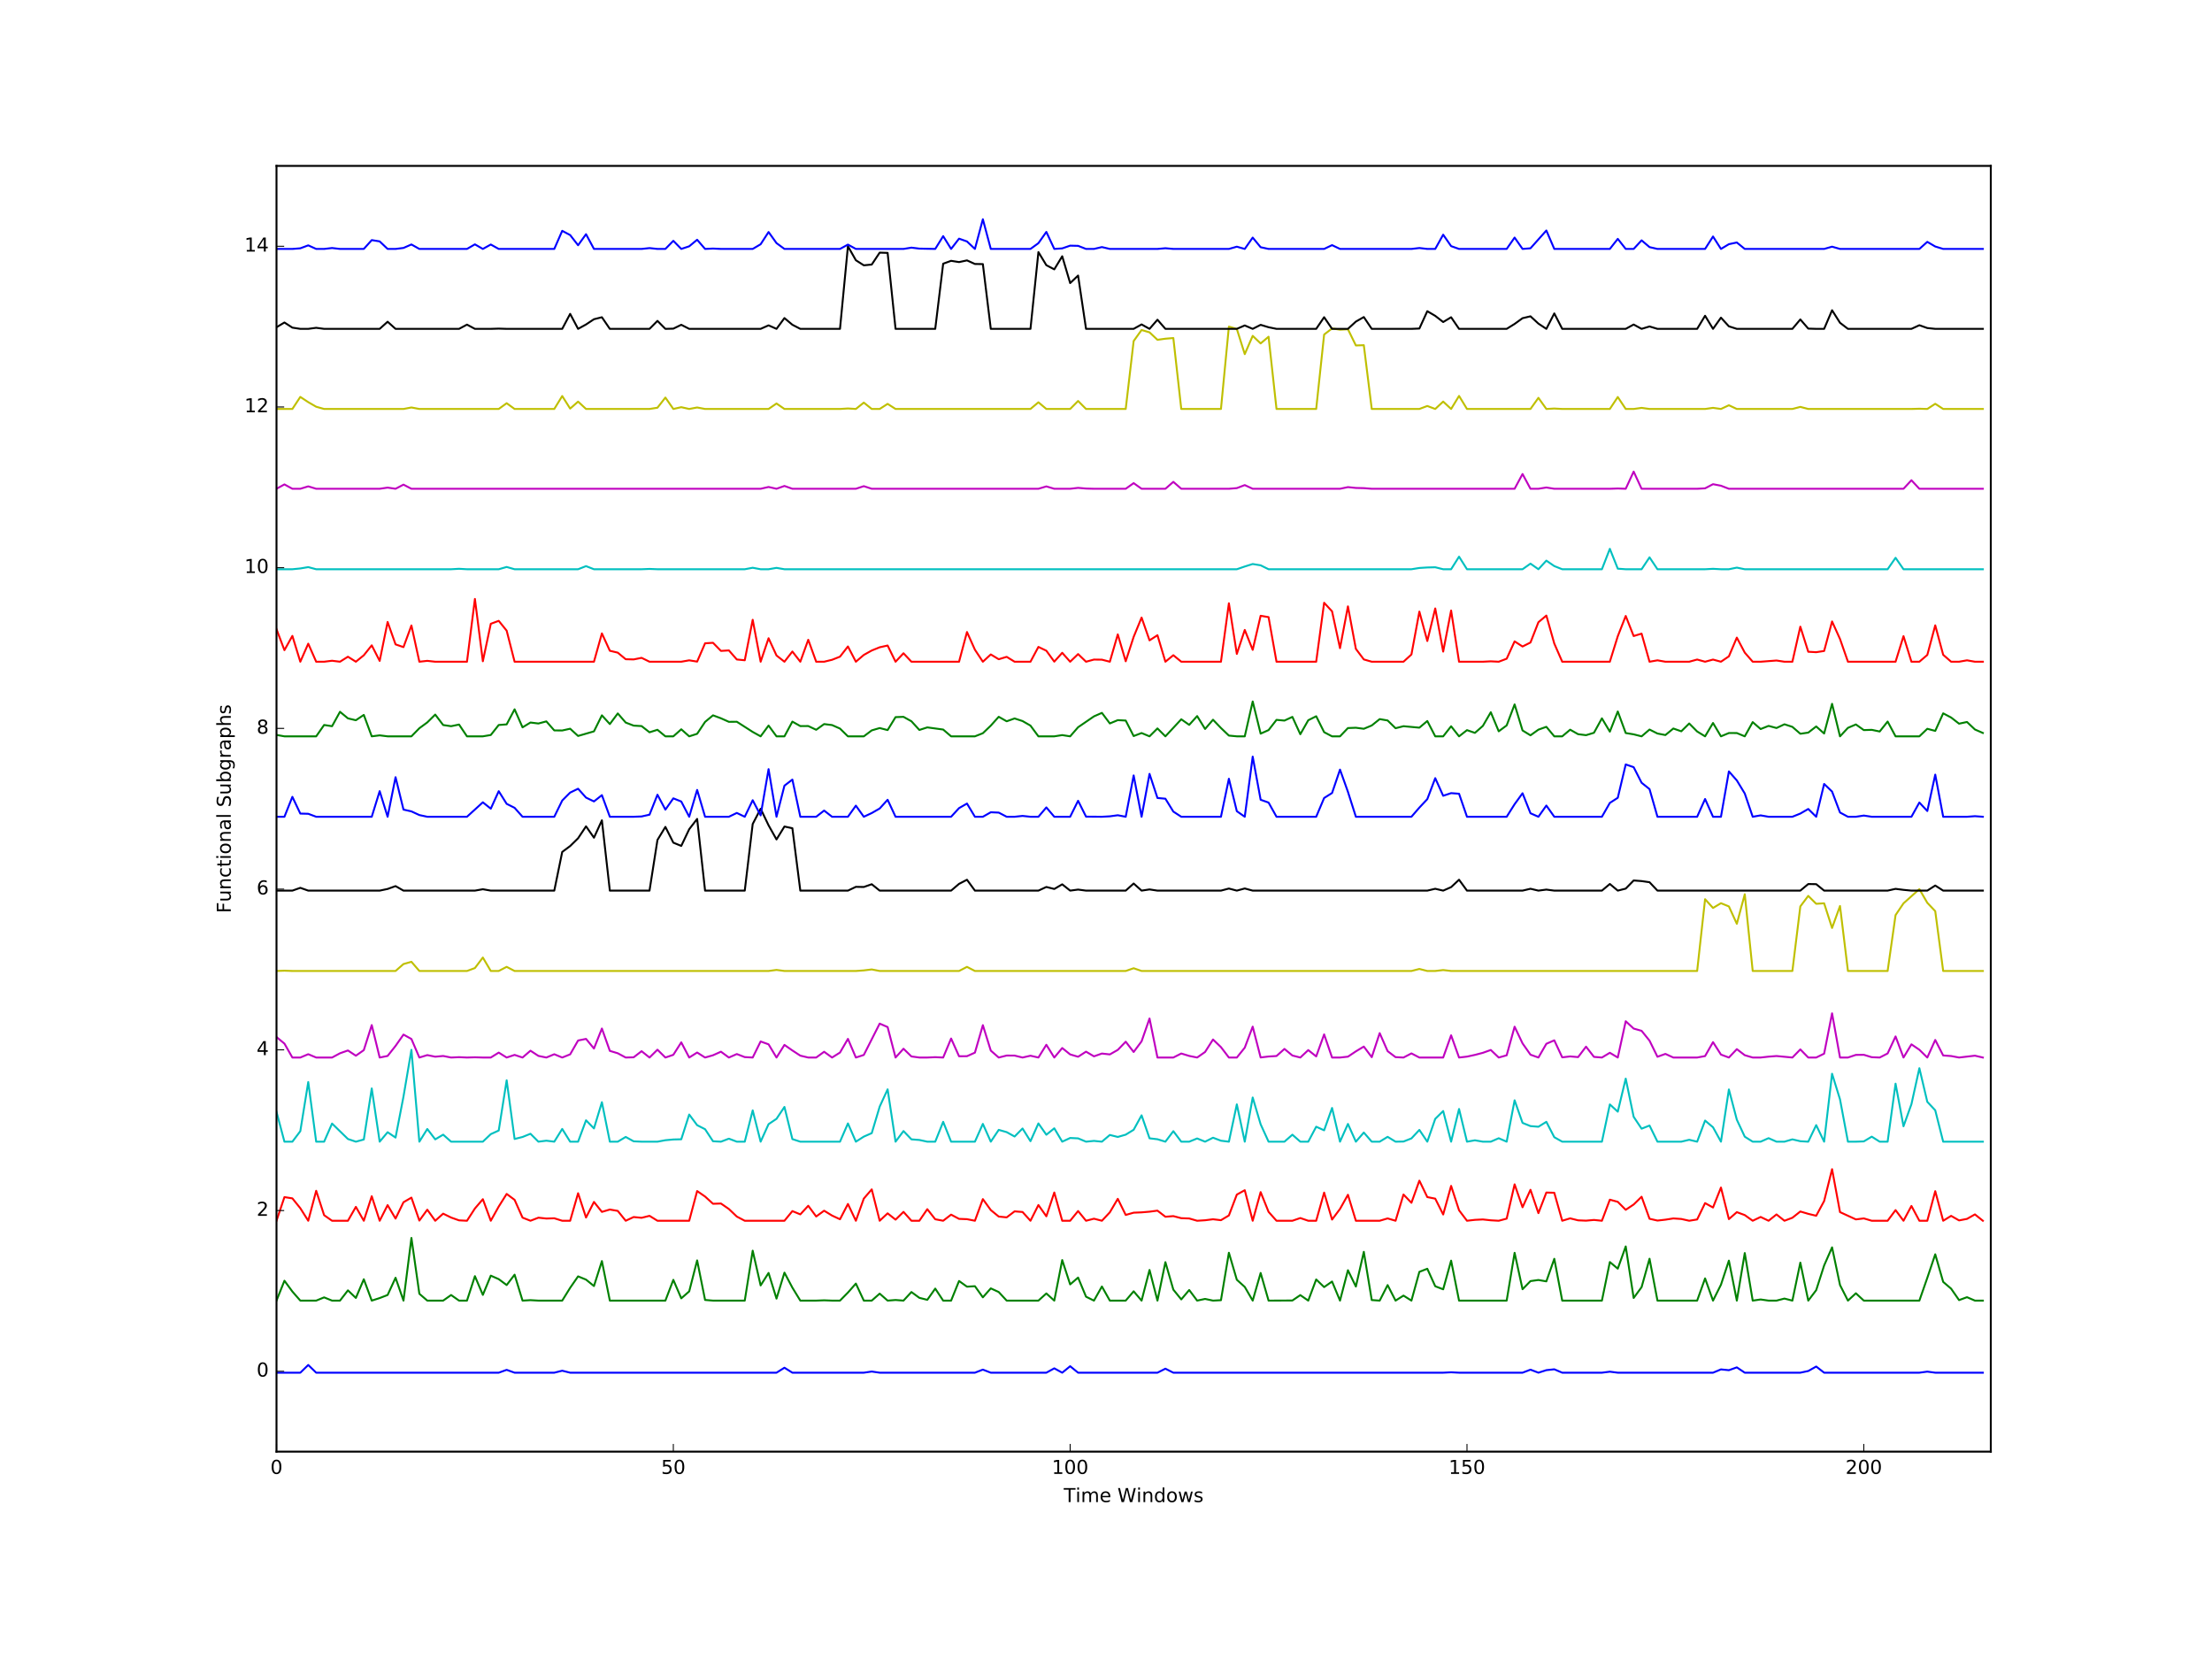 <?xml version="1.0" encoding="utf-8" standalone="no"?>
<!DOCTYPE svg PUBLIC "-//W3C//DTD SVG 1.1//EN"
  "http://www.w3.org/Graphics/SVG/1.1/DTD/svg11.dtd">
<!-- Created with matplotlib (http://matplotlib.org/) -->
<svg height="864pt" version="1.1" viewBox="0 0 1152 864" width="1152pt" xmlns="http://www.w3.org/2000/svg" xmlns:xlink="http://www.w3.org/1999/xlink">
 <defs>
  <style type="text/css">
*{stroke-linecap:butt;stroke-linejoin:round;stroke-miterlimit:100000;}
  </style>
 </defs>
 <g id="figure_1">
  <g id="patch_1">
   <path d="M 0 864 
L 1152 864 
L 1152 0 
L 0 0 
z
" style="fill:#ffffff;"/>
  </g>
  <g id="axes_1">
   <g id="patch_2">
    <path d="M 144 756 
L 1036.8 756 
L 1036.8 86.4 
L 144 86.4 
z
" style="fill:#ffffff;"/>
   </g>
   <g id="line2d_1">
    <path clip-path="url(#pc204646d11)" d="M 144 714.892 
L 156.4 714.892 
L 160.533 710.881 
L 164.667 714.892 
L 259.733 714.892 
L 263.867 713.41 
L 268 714.892 
L 288.667 714.892 
L 292.8 713.858 
L 296.933 714.892 
L 404.4 714.892 
L 408.533 712.299 
L 412.667 714.892 
L 449.867 714.892 
L 454 714.29 
L 458.133 714.892 
L 507.733 714.892 
L 511.867 713.29 
L 516 714.892 
L 544.933 714.892 
L 549.067 712.624 
L 553.2 714.892 
L 557.333 711.524 
L 561.467 714.892 
L 602.8 714.892 
L 606.933 712.802 
L 611.067 714.892 
L 751.6 714.892 
L 755.733 714.685 
L 759.867 714.892 
L 792.933 714.892 
L 797.067 713.312 
L 801.2 714.892 
L 805.333 713.569 
L 809.467 713.12 
L 813.6 714.892 
L 834.267 714.892 
L 838.4 714.366 
L 842.533 714.892 
L 892.133 714.892 
L 896.267 713.175 
L 900.4 713.592 
L 904.533 712.115 
L 908.667 714.892 
L 937.6 714.892 
L 941.733 714.014 
L 945.867 711.678 
L 950 714.892 
L 999.6 714.892 
L 1003.733 714.336 
L 1007.867 714.892 
L 1032.667 714.892 
L 1032.667 714.892 
" style="fill:none;stroke:#0000ff;stroke-linecap:square;"/>
   </g>
   <g id="line2d_2">
    <path clip-path="url(#pc204646d11)" d="M 144 677.352 
L 148.133 667.005 
L 152.267 672.624 
L 156.4 677.352 
L 164.667 677.352 
L 168.8 675.668 
L 172.933 677.352 
L 177.067 677.352 
L 181.2 672.013 
L 185.333 675.958 
L 189.467 666.236 
L 193.6 677.352 
L 197.733 676.024 
L 201.867 674.43 
L 206 665.449 
L 210.133 677.352 
L 214.267 644.711 
L 218.4 673.786 
L 222.533 677.352 
L 230.8 677.352 
L 234.933 674.44 
L 239.067 677.352 
L 243.2 677.352 
L 247.333 664.616 
L 251.467 674.369 
L 255.6 664.351 
L 259.733 666.171 
L 263.867 669.245 
L 268 663.848 
L 272.133 677.352 
L 276.267 677.115 
L 280.4 677.352 
L 292.8 677.352 
L 296.933 670.686 
L 301.067 664.728 
L 305.2 666.419 
L 309.333 669.766 
L 313.467 656.766 
L 317.6 677.352 
L 346.533 677.352 
L 350.667 666.534 
L 354.8 676.169 
L 358.933 672.552 
L 363.067 656.413 
L 367.2 677.01 
L 371.333 677.352 
L 387.867 677.352 
L 392 651.348 
L 396.133 669.443 
L 400.267 662.941 
L 404.4 676.311 
L 408.533 662.783 
L 412.667 670.597 
L 416.8 677.352 
L 425.067 677.352 
L 429.2 677.194 
L 433.333 677.352 
L 437.467 677.352 
L 441.6 673.161 
L 445.733 668.482 
L 449.867 677.352 
L 454 677.352 
L 458.133 673.714 
L 462.267 677.352 
L 466.4 677.033 
L 470.533 677.352 
L 474.667 672.886 
L 478.8 675.906 
L 482.933 676.945 
L 487.067 671.095 
L 491.2 677.352 
L 495.333 677.352 
L 499.467 667.136 
L 503.6 670.099 
L 507.733 669.841 
L 511.867 675.642 
L 516 670.983 
L 520.133 672.882 
L 524.267 677.352 
L 540.8 677.352 
L 544.933 673.625 
L 549.067 677.352 
L 553.2 656.24 
L 557.333 668.911 
L 561.467 665.358 
L 565.6 675.317 
L 569.733 677.352 
L 573.867 670.005 
L 578 677.352 
L 586.267 677.352 
L 590.4 672.508 
L 594.533 677.352 
L 598.667 661.39 
L 602.8 677.352 
L 606.933 657.331 
L 611.067 671.639 
L 615.2 676.723 
L 619.333 671.831 
L 623.467 677.352 
L 627.6 676.472 
L 631.733 677.352 
L 635.867 677.134 
L 640 652.424 
L 644.133 666.495 
L 648.267 670.218 
L 652.4 677.352 
L 656.533 662.962 
L 660.667 677.352 
L 673.067 677.293 
L 677.2 674.485 
L 681.333 677.352 
L 685.467 666.34 
L 689.6 670.312 
L 693.733 667.413 
L 697.867 677.352 
L 702 661.526 
L 706.133 670.025 
L 710.267 651.95 
L 714.4 677.064 
L 718.533 677.352 
L 722.667 669.269 
L 726.8 677.352 
L 730.933 674.739 
L 735.067 677.352 
L 739.2 662.371 
L 743.333 660.756 
L 747.467 669.878 
L 751.6 671.468 
L 755.733 656.534 
L 759.867 677.352 
L 784.667 677.352 
L 788.8 652.464 
L 792.933 671.423 
L 797.067 667.186 
L 801.2 666.612 
L 805.333 667.326 
L 809.467 655.582 
L 813.6 677.352 
L 834.267 677.352 
L 838.4 657.267 
L 842.533 660.708 
L 846.667 649.138 
L 850.8 675.979 
L 854.933 670.338 
L 859.067 655.542 
L 863.2 677.352 
L 883.867 677.352 
L 888 665.787 
L 892.133 677.352 
L 896.267 669.077 
L 900.4 656.527 
L 904.533 677.352 
L 908.667 652.588 
L 912.8 677.352 
L 916.933 676.753 
L 921.067 677.352 
L 925.2 677.352 
L 929.333 676.288 
L 933.467 677.352 
L 937.6 657.569 
L 941.733 677.352 
L 945.867 671.908 
L 950 659.05 
L 954.133 649.622 
L 958.267 669.237 
L 962.4 677.352 
L 966.533 673.536 
L 970.667 677.352 
L 999.6 677.352 
L 1003.733 665.505 
L 1007.867 653.24 
L 1012 667.605 
L 1016.133 671.131 
L 1020.267 677.092 
L 1024.4 675.569 
L 1028.533 677.352 
L 1032.667 677.352 
L 1032.667 677.352 
" style="fill:none;stroke:#008000;stroke-linecap:square;"/>
   </g>
   <g id="line2d_3">
    <path clip-path="url(#pc204646d11)" d="M 144 635.761 
L 148.133 623.449 
L 152.267 624.1 
L 156.4 629.229 
L 160.533 635.761 
L 164.667 620.156 
L 168.8 632.863 
L 172.933 635.761 
L 181.2 635.761 
L 185.333 628.532 
L 189.467 635.761 
L 193.6 623 
L 197.733 635.761 
L 201.867 627.625 
L 206 634.635 
L 210.133 626.125 
L 214.267 623.711 
L 218.4 635.672 
L 222.533 630.006 
L 226.667 635.761 
L 230.8 632.065 
L 234.933 634.087 
L 239.067 635.555 
L 243.2 635.761 
L 247.333 629.373 
L 251.467 624.537 
L 255.6 635.761 
L 259.733 628.366 
L 263.867 621.8 
L 268 624.871 
L 272.133 634.134 
L 276.267 635.761 
L 280.4 634.163 
L 284.533 634.609 
L 288.667 634.473 
L 292.8 635.761 
L 296.933 635.761 
L 301.067 621.433 
L 305.2 634.084 
L 309.333 625.968 
L 313.467 631.144 
L 317.6 629.917 
L 321.733 630.632 
L 325.867 635.761 
L 330 633.829 
L 334.133 634.23 
L 338.267 633.203 
L 342.4 635.761 
L 358.933 635.761 
L 363.067 620.29 
L 367.2 623.153 
L 371.333 626.916 
L 375.467 626.787 
L 379.6 629.644 
L 383.733 633.587 
L 387.867 635.761 
L 408.533 635.761 
L 412.667 630.736 
L 416.8 632.437 
L 420.933 627.961 
L 425.067 633.543 
L 429.2 630.527 
L 433.333 633.065 
L 437.467 634.986 
L 441.6 627.019 
L 445.733 635.761 
L 449.867 624.218 
L 454 619.428 
L 458.133 635.761 
L 462.267 631.905 
L 466.4 635.18 
L 470.533 631.135 
L 474.667 635.761 
L 478.8 635.761 
L 482.933 629.735 
L 487.067 634.986 
L 491.2 635.761 
L 495.333 632.574 
L 499.467 634.781 
L 503.6 634.94 
L 507.733 635.761 
L 511.867 624.491 
L 516 630.198 
L 520.133 633.579 
L 524.267 633.996 
L 528.4 630.865 
L 532.533 631.202 
L 536.667 635.761 
L 540.8 627.574 
L 544.933 633.447 
L 549.067 621.049 
L 553.2 635.761 
L 557.333 635.761 
L 561.467 630.708 
L 565.6 635.761 
L 569.733 634.696 
L 573.867 635.761 
L 578 631.365 
L 582.133 624.344 
L 586.267 632.734 
L 590.4 631.558 
L 594.533 631.389 
L 598.667 631.039 
L 602.8 630.494 
L 606.933 633.678 
L 611.067 633.346 
L 615.2 634.427 
L 619.333 634.574 
L 623.467 635.761 
L 627.6 635.503 
L 631.733 634.986 
L 635.867 635.472 
L 640 633 
L 644.133 622.143 
L 648.267 619.853 
L 652.4 635.761 
L 656.533 620.846 
L 660.667 631.131 
L 664.8 635.761 
L 673.067 635.761 
L 677.2 634.345 
L 681.333 635.761 
L 685.467 635.761 
L 689.6 621.101 
L 693.733 635.146 
L 697.867 629.617 
L 702 622.236 
L 706.133 635.761 
L 718.533 635.761 
L 722.667 634.546 
L 726.8 635.761 
L 730.933 622.094 
L 735.067 626.411 
L 739.2 614.885 
L 743.333 623.438 
L 747.467 624.251 
L 751.6 632.501 
L 755.733 617.614 
L 759.867 630.311 
L 764 635.761 
L 768.133 635.291 
L 772.267 635.087 
L 776.4 635.53 
L 780.533 635.761 
L 784.667 634.658 
L 788.8 616.808 
L 792.933 628.735 
L 797.067 619.641 
L 801.2 631.796 
L 805.333 621.064 
L 809.467 621.189 
L 813.6 635.761 
L 817.733 634.511 
L 821.867 635.548 
L 826 635.717 
L 830.133 635.345 
L 834.267 635.761 
L 838.4 624.785 
L 842.533 625.911 
L 846.667 630.055 
L 850.8 627.301 
L 854.933 623.253 
L 859.067 634.726 
L 863.2 635.667 
L 867.333 635.202 
L 871.467 634.556 
L 875.6 634.833 
L 879.733 635.761 
L 883.867 635.089 
L 888 626.577 
L 892.133 628.86 
L 896.267 618.472 
L 900.4 634.911 
L 904.533 631.28 
L 908.667 632.811 
L 912.8 635.761 
L 916.933 633.788 
L 921.067 635.761 
L 925.2 632.472 
L 929.333 635.761 
L 933.467 634.208 
L 937.6 630.942 
L 941.733 632.163 
L 945.867 633.158 
L 950 625.499 
L 954.133 608.909 
L 958.267 631.261 
L 966.533 635.057 
L 970.667 634.545 
L 974.8 635.761 
L 983.067 635.761 
L 987.2 630.221 
L 991.333 635.761 
L 995.467 628.057 
L 999.6 635.761 
L 1003.733 635.761 
L 1007.867 620.353 
L 1012 635.761 
L 1016.133 633.218 
L 1020.267 635.586 
L 1024.4 634.793 
L 1028.533 632.453 
L 1032.667 635.761 
L 1032.667 635.761 
" style="fill:none;stroke:#ff0000;stroke-linecap:square;"/>
   </g>
   <g id="line2d_4">
    <path clip-path="url(#pc204646d11)" d="M 144 579.025 
L 148.133 594.582 
L 152.267 594.582 
L 156.4 589.109 
L 160.533 563.519 
L 164.667 594.582 
L 168.8 594.582 
L 172.933 585.139 
L 181.2 593.188 
L 185.333 594.582 
L 189.467 593.448 
L 193.6 566.853 
L 197.733 594.582 
L 201.867 589.652 
L 206 592.444 
L 210.133 571.101 
L 214.267 546.75 
L 218.4 594.582 
L 222.533 587.977 
L 226.667 593.371 
L 230.8 590.927 
L 234.933 594.582 
L 251.467 594.582 
L 255.6 590.652 
L 259.733 588.769 
L 263.867 562.614 
L 268 593.176 
L 272.133 592.134 
L 276.267 590.459 
L 280.4 594.582 
L 284.533 594.067 
L 288.667 594.582 
L 292.8 587.945 
L 296.933 594.582 
L 301.067 594.582 
L 305.2 583.444 
L 309.333 587.673 
L 313.467 574.024 
L 317.6 594.582 
L 321.733 594.582 
L 325.867 592.113 
L 330 594.394 
L 334.133 594.582 
L 342.4 594.582 
L 346.533 593.817 
L 350.667 593.434 
L 354.8 593.332 
L 358.933 580.44 
L 363.067 585.986 
L 367.2 588.084 
L 371.333 594.364 
L 375.467 594.582 
L 379.6 593.012 
L 383.733 594.582 
L 387.867 594.582 
L 392 578.281 
L 396.133 594.582 
L 400.267 585.452 
L 404.4 582.679 
L 408.533 576.488 
L 412.667 593.239 
L 416.8 594.582 
L 437.467 594.582 
L 441.6 585.073 
L 445.733 594.582 
L 449.867 591.944 
L 454 590.137 
L 458.133 576.338 
L 462.267 567.327 
L 466.4 594.582 
L 470.533 589.055 
L 474.667 593.367 
L 478.8 593.688 
L 482.933 594.582 
L 487.067 594.582 
L 491.2 584.239 
L 495.333 594.582 
L 507.733 594.582 
L 511.867 585.316 
L 516 594.582 
L 520.133 588.428 
L 524.267 589.604 
L 528.4 591.892 
L 532.533 587.718 
L 536.667 594.325 
L 540.8 585.069 
L 544.933 590.965 
L 549.067 587.62 
L 553.2 594.582 
L 557.333 592.654 
L 561.467 592.853 
L 565.6 594.582 
L 569.733 594.174 
L 573.867 594.582 
L 578 591.08 
L 582.133 592.117 
L 586.267 590.925 
L 590.4 588.386 
L 594.533 580.856 
L 598.667 592.827 
L 602.8 593.316 
L 606.933 594.582 
L 611.067 589.108 
L 615.2 594.582 
L 619.333 594.582 
L 623.467 592.901 
L 627.6 594.582 
L 631.733 592.512 
L 635.867 594.077 
L 640 594.582 
L 644.133 575.149 
L 648.267 594.582 
L 652.4 571.573 
L 656.533 585.528 
L 660.667 594.582 
L 668.933 594.582 
L 673.067 590.941 
L 677.2 594.582 
L 681.333 594.582 
L 685.467 586.795 
L 689.6 588.653 
L 693.733 577.026 
L 697.867 594.582 
L 702 585.349 
L 706.133 594.582 
L 710.267 589.822 
L 714.4 594.582 
L 718.533 594.582 
L 722.667 592.056 
L 726.8 594.582 
L 730.933 594.504 
L 735.067 592.878 
L 739.2 588.457 
L 743.333 594.582 
L 747.467 582.691 
L 751.6 578.618 
L 755.733 594.582 
L 759.867 577.548 
L 764 594.582 
L 768.133 593.865 
L 772.267 594.582 
L 776.4 594.582 
L 780.533 592.785 
L 784.667 594.582 
L 788.8 573.033 
L 792.933 584.793 
L 797.067 586.463 
L 801.2 586.803 
L 805.333 584.244 
L 809.467 592.254 
L 813.6 594.582 
L 834.267 594.582 
L 838.4 575.176 
L 842.533 578.958 
L 846.667 561.737 
L 850.8 581.628 
L 854.933 587.816 
L 859.067 586.174 
L 863.2 594.582 
L 875.6 594.582 
L 879.733 593.591 
L 883.867 594.582 
L 888 583.59 
L 892.133 587.077 
L 896.267 594.582 
L 900.4 567.381 
L 904.533 583.133 
L 908.667 591.983 
L 912.8 594.582 
L 916.933 594.582 
L 921.067 592.746 
L 925.2 594.582 
L 929.333 594.582 
L 933.467 593.37 
L 937.6 594.341 
L 941.733 594.582 
L 945.867 585.961 
L 950 594.582 
L 954.133 559.205 
L 958.267 572.541 
L 962.4 594.582 
L 966.533 594.582 
L 970.667 594.434 
L 974.8 591.961 
L 978.933 594.582 
L 983.067 594.582 
L 987.2 564.372 
L 991.333 586.558 
L 995.467 575.051 
L 999.6 556.315 
L 1003.733 573.831 
L 1007.867 578.238 
L 1012 594.582 
L 1032.667 594.582 
L 1032.667 594.582 
" style="fill:none;stroke:#00bfbf;stroke-linecap:square;"/>
   </g>
   <g id="line2d_5">
    <path clip-path="url(#pc204646d11)" d="M 144 540.08 
L 148.133 543.503 
L 152.267 550.758 
L 156.4 550.758 
L 160.533 549.02 
L 164.667 550.758 
L 172.933 550.758 
L 177.067 548.54 
L 181.2 547.077 
L 185.333 549.805 
L 189.467 546.904 
L 193.6 533.866 
L 197.733 550.758 
L 201.867 549.933 
L 206 544.706 
L 210.133 538.806 
L 214.267 541.103 
L 218.4 550.758 
L 222.533 549.493 
L 226.667 550.326 
L 230.8 549.949 
L 234.933 550.758 
L 239.067 550.571 
L 243.2 550.758 
L 247.333 550.636 
L 251.467 550.758 
L 255.6 550.758 
L 259.733 548.185 
L 263.867 550.758 
L 268 549.387 
L 272.133 550.758 
L 276.267 547.199 
L 280.4 549.907 
L 284.533 550.758 
L 288.667 549.039 
L 292.8 550.758 
L 296.933 549.099 
L 301.067 541.889 
L 305.2 541.055 
L 309.333 546.066 
L 313.467 535.654 
L 317.6 547.287 
L 321.733 548.536 
L 325.867 550.758 
L 330 550.638 
L 334.133 547.452 
L 338.267 550.758 
L 342.4 546.685 
L 346.533 550.758 
L 350.667 549.342 
L 354.8 542.855 
L 358.933 550.758 
L 363.067 548.147 
L 367.2 550.758 
L 371.333 549.57 
L 375.467 547.721 
L 379.6 550.758 
L 383.733 548.94 
L 387.867 550.535 
L 392 550.758 
L 396.133 542.392 
L 400.267 543.879 
L 404.4 550.758 
L 408.533 544.176 
L 412.667 547.075 
L 416.8 549.778 
L 420.933 550.758 
L 425.067 550.758 
L 429.2 547.75 
L 433.333 550.758 
L 437.467 548.158 
L 441.6 541.038 
L 445.733 550.758 
L 449.867 549.413 
L 458.133 533.089 
L 462.267 534.888 
L 466.4 550.758 
L 470.533 546.18 
L 474.667 550.196 
L 478.8 550.758 
L 482.933 550.758 
L 487.067 550.581 
L 491.2 550.758 
L 495.333 540.86 
L 499.467 550.093 
L 503.6 550.06 
L 507.733 548.204 
L 511.867 533.901 
L 516 547.154 
L 520.133 550.758 
L 524.267 549.72 
L 528.4 549.741 
L 532.533 550.758 
L 536.667 549.812 
L 540.8 550.758 
L 544.933 544.116 
L 549.067 550.758 
L 553.2 545.814 
L 557.333 549.135 
L 561.467 550.353 
L 565.6 547.698 
L 569.733 550.135 
L 573.867 548.677 
L 578 549.135 
L 582.133 546.784 
L 586.267 542.512 
L 590.4 547.868 
L 594.533 542.319 
L 598.667 530.43 
L 602.8 550.758 
L 611.067 550.758 
L 615.2 548.659 
L 619.333 549.922 
L 623.467 550.758 
L 627.6 547.865 
L 631.733 541.366 
L 635.867 545.328 
L 640 550.758 
L 644.133 550.758 
L 648.267 545.624 
L 652.4 534.672 
L 656.533 550.725 
L 660.667 550.224 
L 664.8 549.969 
L 668.933 546.274 
L 673.067 549.702 
L 677.2 550.758 
L 681.333 546.883 
L 685.467 550.173 
L 689.6 538.708 
L 693.733 550.758 
L 697.867 550.758 
L 702 550.304 
L 706.133 547.542 
L 710.267 545.047 
L 714.4 550.574 
L 718.533 538.048 
L 722.667 547.436 
L 726.8 550.561 
L 730.933 550.758 
L 735.067 548.606 
L 739.2 550.758 
L 751.6 550.758 
L 755.733 539.191 
L 759.867 550.758 
L 764 550.279 
L 768.133 549.382 
L 772.267 548.301 
L 776.4 546.824 
L 780.533 550.758 
L 784.667 549.594 
L 788.8 534.7 
L 792.933 543.388 
L 797.067 549.274 
L 801.2 550.758 
L 805.333 543.605 
L 809.467 541.8 
L 813.6 550.663 
L 817.733 550.177 
L 821.867 550.537 
L 826 545.091 
L 830.133 550.419 
L 834.267 550.758 
L 838.4 548.279 
L 842.533 550.758 
L 846.667 531.855 
L 850.8 535.673 
L 854.933 536.845 
L 859.067 541.965 
L 863.2 550.361 
L 867.333 548.866 
L 871.467 550.758 
L 883.867 550.758 
L 888 549.997 
L 892.133 542.743 
L 896.267 549.224 
L 900.4 550.758 
L 904.533 546.392 
L 908.667 549.546 
L 912.8 550.758 
L 916.933 550.758 
L 921.067 550.295 
L 925.2 549.976 
L 933.467 550.758 
L 937.6 546.532 
L 941.733 550.758 
L 945.867 550.758 
L 950 548.743 
L 954.133 527.739 
L 958.267 550.758 
L 962.4 550.758 
L 966.533 549.383 
L 970.667 549.336 
L 974.8 550.592 
L 978.933 550.758 
L 983.067 548.632 
L 987.2 539.773 
L 991.333 550.758 
L 995.467 543.891 
L 999.6 546.708 
L 1003.733 550.758 
L 1007.867 541.61 
L 1012 549.683 
L 1016.133 549.981 
L 1020.267 550.758 
L 1028.533 549.792 
L 1032.667 550.758 
L 1032.667 550.758 
" style="fill:none;stroke:#bf00bf;stroke-linecap:square;"/>
   </g>
   <g id="line2d_6">
    <path clip-path="url(#pc204646d11)" d="M 144 505.68 
L 148.133 505.526 
L 152.267 505.68 
L 206 505.68 
L 210.133 502.072 
L 214.267 500.899 
L 218.4 505.68 
L 243.2 505.68 
L 247.333 504.161 
L 251.467 498.681 
L 255.6 505.68 
L 259.733 505.68 
L 263.867 503.53 
L 268 505.68 
L 400.267 505.68 
L 404.4 505.134 
L 408.533 505.68 
L 445.733 505.68 
L 449.867 505.38 
L 454 504.877 
L 458.133 505.68 
L 499.467 505.68 
L 503.6 503.542 
L 507.733 505.68 
L 586.267 505.68 
L 590.4 504.256 
L 594.533 505.68 
L 735.067 505.68 
L 739.2 504.627 
L 743.333 505.68 
L 747.467 505.68 
L 751.6 505.199 
L 755.733 505.68 
L 883.867 505.68 
L 888 468.302 
L 892.133 472.86 
L 896.267 470.38 
L 900.4 472.061 
L 904.533 481.115 
L 908.667 465.72 
L 912.8 505.68 
L 933.467 505.68 
L 937.6 472.064 
L 941.733 466.573 
L 945.867 470.69 
L 950 470.433 
L 954.133 483.268 
L 958.267 471.837 
L 962.4 505.68 
L 983.067 505.68 
L 987.2 476.58 
L 991.333 470.456 
L 999.6 463.05 
L 1003.733 470.179 
L 1007.867 474.529 
L 1012 505.68 
L 1032.667 505.68 
L 1032.667 505.68 
" style="fill:none;stroke:#bfbf00;stroke-linecap:square;"/>
   </g>
   <g id="line2d_7">
    <path clip-path="url(#pc204646d11)" d="M 144 463.833 
L 148.133 463.833 
L 152.267 463.833 
L 156.4 462.376 
L 160.533 463.833 
L 197.733 463.833 
L 201.867 462.964 
L 206 461.481 
L 210.133 463.833 
L 247.333 463.833 
L 251.467 463.109 
L 255.6 463.833 
L 288.667 463.833 
L 292.8 443.682 
L 296.933 440.614 
L 301.067 436.558 
L 305.2 430.355 
L 309.333 436.267 
L 313.467 427.221 
L 317.6 463.833 
L 338.267 463.833 
L 342.4 437.454 
L 346.533 430.641 
L 350.667 438.856 
L 354.8 440.543 
L 358.933 431.847 
L 363.067 426.494 
L 367.2 463.833 
L 387.867 463.833 
L 392 429.144 
L 396.133 421.2 
L 400.267 429.822 
L 404.4 437.18 
L 408.533 430.451 
L 412.667 431.34 
L 416.8 463.833 
L 441.6 463.833 
L 445.733 461.864 
L 449.867 461.94 
L 454 460.502 
L 458.133 463.833 
L 495.333 463.833 
L 499.467 460.31 
L 503.6 458.165 
L 507.733 463.833 
L 540.8 463.833 
L 544.933 461.928 
L 549.067 462.975 
L 553.2 460.549 
L 557.333 463.833 
L 561.467 463.286 
L 565.6 463.833 
L 586.267 463.833 
L 590.4 460.132 
L 594.533 463.833 
L 598.667 463.209 
L 602.8 463.833 
L 635.867 463.833 
L 640 462.748 
L 644.133 463.833 
L 648.267 462.711 
L 652.4 463.833 
L 743.333 463.833 
L 747.467 462.868 
L 751.6 463.833 
L 755.733 462.014 
L 759.867 458.162 
L 764 463.833 
L 792.933 463.833 
L 797.067 462.86 
L 801.2 463.833 
L 805.333 463.293 
L 809.467 463.833 
L 834.267 463.833 
L 838.4 460.373 
L 842.533 463.833 
L 846.667 462.785 
L 850.8 458.549 
L 854.933 458.862 
L 859.067 459.458 
L 863.2 463.833 
L 937.6 463.833 
L 941.733 460.401 
L 945.867 460.469 
L 950 463.833 
L 983.067 463.833 
L 987.2 462.908 
L 991.333 463.433 
L 995.467 463.833 
L 1003.733 463.833 
L 1007.867 461.18 
L 1012 463.833 
L 1032.667 463.833 
L 1032.667 463.833 
" style="fill:none;stroke:#000000;stroke-linecap:square;"/>
   </g>
   <g id="line2d_8">
    <path clip-path="url(#pc204646d11)" d="M 144 425.363 
L 148.133 425.363 
L 152.267 414.993 
L 156.4 423.71 
L 160.533 423.814 
L 164.667 425.363 
L 193.6 425.363 
L 197.733 412.029 
L 201.867 425.363 
L 206 404.759 
L 210.133 421.631 
L 214.267 422.569 
L 218.4 424.476 
L 222.533 425.363 
L 243.2 425.363 
L 251.467 417.84 
L 255.6 421.157 
L 259.733 412.048 
L 263.867 418.638 
L 268 420.709 
L 272.133 425.363 
L 288.667 425.363 
L 292.8 416.92 
L 296.933 412.778 
L 301.067 410.769 
L 305.2 415.386 
L 309.333 417.38 
L 313.467 414.109 
L 317.6 425.363 
L 330 425.363 
L 334.133 425.209 
L 338.267 424.283 
L 342.4 413.884 
L 346.533 421.654 
L 350.667 415.777 
L 354.8 417.426 
L 358.933 425.363 
L 363.067 411.386 
L 367.2 425.363 
L 379.6 425.363 
L 383.733 423.378 
L 387.867 425.363 
L 392 416.749 
L 396.133 424.661 
L 400.267 400.563 
L 404.4 425.363 
L 408.533 409.176 
L 412.667 406.009 
L 416.8 425.363 
L 425.067 425.363 
L 429.2 422.139 
L 433.333 425.363 
L 441.6 425.363 
L 445.733 419.58 
L 449.867 425.363 
L 454 423.434 
L 458.133 421.064 
L 462.267 416.52 
L 466.4 425.363 
L 495.333 425.363 
L 499.467 420.862 
L 503.6 418.487 
L 507.733 425.363 
L 511.867 425.363 
L 516 423.024 
L 520.133 423.199 
L 524.267 425.363 
L 528.4 425.363 
L 532.533 424.925 
L 536.667 425.363 
L 540.8 425.363 
L 544.933 420.501 
L 549.067 425.363 
L 557.333 425.363 
L 561.467 417.035 
L 565.6 425.302 
L 573.867 425.363 
L 578 425.138 
L 582.133 424.577 
L 586.267 425.363 
L 590.4 403.847 
L 594.533 425.363 
L 598.667 403.031 
L 602.8 415.589 
L 606.933 415.96 
L 611.067 422.675 
L 615.2 425.363 
L 635.867 425.363 
L 640 405.566 
L 644.133 422.463 
L 648.267 425.363 
L 652.4 394.05 
L 656.533 416.507 
L 660.667 417.973 
L 664.8 425.363 
L 685.467 425.363 
L 689.6 415.598 
L 693.733 412.993 
L 697.867 400.809 
L 702 412.386 
L 706.133 425.363 
L 735.067 425.363 
L 739.2 420.595 
L 743.333 416.18 
L 747.467 405.265 
L 751.6 414.434 
L 755.733 413.058 
L 759.867 413.374 
L 764 425.363 
L 784.667 425.363 
L 788.8 418.825 
L 792.933 413.121 
L 797.067 423.544 
L 801.2 425.363 
L 805.333 419.528 
L 809.467 425.363 
L 834.267 425.363 
L 838.4 418.153 
L 842.533 415.488 
L 846.667 398.115 
L 850.8 399.539 
L 854.933 407.653 
L 859.067 410.959 
L 863.2 425.363 
L 883.867 425.363 
L 888 416.121 
L 892.133 425.363 
L 896.267 425.363 
L 900.4 401.748 
L 904.533 406.44 
L 908.667 413.252 
L 912.8 425.363 
L 916.933 424.644 
L 921.067 425.363 
L 933.467 425.363 
L 937.6 423.698 
L 941.733 421.308 
L 945.867 425.363 
L 950 408.287 
L 954.133 412.244 
L 958.267 423.149 
L 962.4 425.363 
L 966.533 425.363 
L 970.667 424.741 
L 974.8 425.363 
L 995.467 425.363 
L 999.6 417.953 
L 1003.733 422.378 
L 1007.867 403.425 
L 1012 425.363 
L 1024.4 425.363 
L 1028.533 425.063 
L 1032.667 425.363 
L 1032.667 425.363 
" style="fill:none;stroke:#0000ff;stroke-linecap:square;"/>
   </g>
   <g id="line2d_9">
    <path clip-path="url(#pc204646d11)" d="M 144 382.747 
L 148.133 383.484 
L 164.667 383.484 
L 168.8 377.565 
L 172.933 378.203 
L 177.067 370.701 
L 181.2 374.119 
L 185.333 375.101 
L 189.467 372.319 
L 193.6 383.484 
L 197.733 382.967 
L 201.867 383.484 
L 214.267 383.484 
L 218.4 379.256 
L 222.533 376.222 
L 226.667 372.152 
L 230.8 377.593 
L 234.933 378.203 
L 239.067 377.337 
L 243.2 383.484 
L 251.467 383.484 
L 255.6 382.786 
L 259.733 377.574 
L 263.867 377.253 
L 268 369.41 
L 272.133 378.801 
L 276.267 376.283 
L 280.4 376.797 
L 284.533 375.693 
L 288.667 380.396 
L 292.8 380.435 
L 296.933 379.514 
L 301.067 383.283 
L 309.333 380.887 
L 313.467 372.546 
L 317.6 377.093 
L 321.733 371.552 
L 325.867 376.31 
L 330 377.9 
L 334.133 378.142 
L 338.267 381.374 
L 342.4 380.071 
L 346.533 383.484 
L 350.667 383.484 
L 354.8 379.812 
L 358.933 383.484 
L 363.067 382.164 
L 367.2 375.962 
L 371.333 372.541 
L 375.467 374.084 
L 379.6 375.925 
L 383.733 375.881 
L 392 381.185 
L 396.133 383.484 
L 400.267 377.86 
L 404.4 383.484 
L 408.533 383.484 
L 412.667 375.813 
L 416.8 378.143 
L 420.933 378.121 
L 425.067 380.067 
L 429.2 377.096 
L 433.333 377.614 
L 437.467 379.438 
L 441.6 383.484 
L 449.867 383.484 
L 454 380.38 
L 458.133 379.162 
L 462.267 380.221 
L 466.4 373.477 
L 470.533 373.329 
L 474.667 375.634 
L 478.8 380.159 
L 482.933 378.825 
L 491.2 379.942 
L 495.333 383.484 
L 507.733 383.484 
L 511.867 381.856 
L 516 377.894 
L 520.133 373.3 
L 524.267 375.644 
L 528.4 374.166 
L 532.533 375.519 
L 536.667 377.895 
L 540.8 383.484 
L 549.067 383.484 
L 553.2 382.834 
L 557.333 383.484 
L 561.467 378.739 
L 569.733 373.077 
L 573.867 371.26 
L 578 376.764 
L 582.133 375.05 
L 586.267 375.255 
L 590.4 383.334 
L 594.533 381.755 
L 598.667 383.484 
L 602.8 379.368 
L 606.933 383.484 
L 615.2 374.606 
L 619.333 377.504 
L 623.467 372.931 
L 627.6 379.641 
L 631.733 374.833 
L 635.867 379.136 
L 640 383.088 
L 644.133 383.484 
L 648.267 383.484 
L 652.4 365.32 
L 656.533 382.075 
L 660.667 380.229 
L 664.8 374.899 
L 668.933 375.274 
L 673.067 373.357 
L 677.2 382.387 
L 681.333 375.098 
L 685.467 373.021 
L 689.6 381.312 
L 693.733 383.484 
L 697.867 383.484 
L 702 379.166 
L 706.133 379.006 
L 710.267 379.549 
L 714.4 377.818 
L 718.533 374.504 
L 722.667 375.215 
L 726.8 379.252 
L 730.933 378.204 
L 739.2 378.969 
L 743.333 375.502 
L 747.467 383.484 
L 751.6 383.484 
L 755.733 378.239 
L 759.867 383.484 
L 764 380.252 
L 768.133 381.675 
L 772.267 378.05 
L 776.4 370.928 
L 780.533 380.858 
L 784.667 377.795 
L 788.8 366.858 
L 792.933 380.417 
L 797.067 382.954 
L 801.2 379.998 
L 805.333 378.526 
L 809.467 383.484 
L 813.6 383.484 
L 817.733 380.015 
L 821.867 382.362 
L 826 382.876 
L 830.133 381.625 
L 834.267 374.113 
L 838.4 381.038 
L 842.533 370.536 
L 846.667 381.76 
L 850.8 382.438 
L 854.933 383.484 
L 859.067 379.941 
L 863.2 382.012 
L 867.333 382.807 
L 871.467 379.407 
L 875.6 380.86 
L 879.733 376.785 
L 883.867 380.951 
L 888 383.484 
L 892.133 376.531 
L 896.267 383.484 
L 900.4 381.756 
L 904.533 381.767 
L 908.667 383.484 
L 912.8 376.076 
L 916.933 379.687 
L 921.067 378.039 
L 925.2 379.147 
L 929.333 377.2 
L 933.467 378.549 
L 937.6 382.135 
L 941.733 381.541 
L 945.867 378.334 
L 950 382.005 
L 954.133 366.541 
L 958.267 383.484 
L 962.4 379.064 
L 966.533 377.29 
L 970.667 380.231 
L 974.8 380.094 
L 978.933 380.965 
L 983.067 375.779 
L 987.2 383.484 
L 999.6 383.484 
L 1003.733 379.549 
L 1007.867 380.648 
L 1012 371.506 
L 1016.133 373.675 
L 1020.267 376.889 
L 1024.4 376.001 
L 1028.533 379.911 
L 1032.667 381.722 
L 1032.667 381.722 
" style="fill:none;stroke:#008000;stroke-linecap:square;"/>
   </g>
   <g id="line2d_10">
    <path clip-path="url(#pc204646d11)" d="M 144 327.676 
L 148.133 338.596 
L 152.267 331.176 
L 156.4 344.62 
L 160.533 335.22 
L 164.667 344.62 
L 168.8 344.62 
L 172.933 344.114 
L 177.067 344.62 
L 181.2 342.014 
L 185.333 344.62 
L 189.467 341.262 
L 193.6 336.093 
L 197.733 344.192 
L 201.867 323.917 
L 206 335.593 
L 210.133 337.014 
L 214.267 325.749 
L 218.4 344.62 
L 222.533 344.165 
L 226.667 344.62 
L 243.2 344.62 
L 247.333 311.93 
L 251.467 344.376 
L 255.6 324.864 
L 259.733 323.332 
L 263.867 328.449 
L 268 344.62 
L 309.333 344.62 
L 313.467 329.87 
L 317.6 338.912 
L 321.733 339.9 
L 325.867 343.321 
L 330 343.428 
L 334.133 342.595 
L 338.267 344.62 
L 354.8 344.62 
L 358.933 343.894 
L 363.067 344.56 
L 367.2 335.03 
L 371.333 334.76 
L 375.467 338.988 
L 379.6 338.729 
L 383.733 343.458 
L 387.867 343.861 
L 392 322.785 
L 396.133 344.62 
L 400.267 332.392 
L 404.4 341.372 
L 408.533 344.62 
L 412.667 339.304 
L 416.8 344.62 
L 420.933 333.197 
L 425.067 344.62 
L 429.2 344.62 
L 433.333 343.616 
L 437.467 341.986 
L 441.6 336.673 
L 445.733 344.62 
L 449.867 341.088 
L 454 338.778 
L 458.133 337.104 
L 462.267 336.183 
L 466.4 344.62 
L 470.533 340.218 
L 474.667 344.62 
L 499.467 344.62 
L 503.6 329.153 
L 507.733 338.37 
L 511.867 344.62 
L 516 340.835 
L 520.133 343.331 
L 524.267 342.079 
L 528.4 344.62 
L 536.667 344.62 
L 540.8 336.91 
L 544.933 338.892 
L 549.067 344.574 
L 553.2 339.979 
L 557.333 344.62 
L 561.467 340.642 
L 565.6 344.62 
L 569.733 343.5 
L 573.867 343.551 
L 578 344.62 
L 582.133 330.383 
L 586.267 344.384 
L 590.4 331.689 
L 594.533 321.621 
L 598.667 333.496 
L 602.8 330.822 
L 606.933 344.62 
L 611.067 341.238 
L 615.2 344.62 
L 635.867 344.62 
L 640 314.186 
L 644.133 340.546 
L 648.267 328.068 
L 652.4 338.441 
L 656.533 320.69 
L 660.667 321.397 
L 664.8 344.62 
L 677.2 344.62 
L 685.467 344.62 
L 689.6 313.921 
L 693.733 318.385 
L 697.867 337.555 
L 702 315.794 
L 706.133 337.934 
L 710.267 343.43 
L 714.4 344.62 
L 730.933 344.62 
L 735.067 340.852 
L 739.2 318.532 
L 743.333 333.83 
L 747.467 316.878 
L 751.6 339.346 
L 755.733 317.967 
L 759.867 344.62 
L 772.267 344.62 
L 776.4 344.417 
L 780.533 344.62 
L 784.667 343.057 
L 788.8 334.028 
L 792.933 336.698 
L 797.067 334.615 
L 801.2 324.056 
L 805.333 320.585 
L 809.467 335.156 
L 813.6 344.62 
L 838.4 344.62 
L 842.533 331.344 
L 846.667 320.791 
L 850.8 331.245 
L 854.933 329.998 
L 859.067 344.62 
L 863.2 343.894 
L 867.333 344.62 
L 879.733 344.62 
L 883.867 343.484 
L 888 344.62 
L 892.133 343.504 
L 896.267 344.62 
L 900.4 341.816 
L 904.533 332.066 
L 908.667 339.879 
L 912.8 344.62 
L 916.933 344.62 
L 925.2 343.993 
L 929.333 344.62 
L 933.467 344.62 
L 937.6 326.373 
L 941.733 339.432 
L 945.867 339.66 
L 950 339.024 
L 954.133 323.652 
L 958.267 332.787 
L 962.4 344.62 
L 987.2 344.62 
L 991.333 331.305 
L 995.467 344.62 
L 999.6 344.62 
L 1003.733 341.095 
L 1007.867 325.68 
L 1012 341.012 
L 1016.133 344.62 
L 1020.267 344.62 
L 1024.4 343.891 
L 1028.533 344.62 
L 1032.667 344.62 
L 1032.667 344.62 
" style="fill:none;stroke:#ff0000;stroke-linecap:square;"/>
   </g>
   <g id="line2d_11">
    <path clip-path="url(#pc204646d11)" d="M 144 296.456 
L 148.133 296.456 
L 152.267 296.456 
L 156.4 296.043 
L 160.533 295.352 
L 164.667 296.456 
L 234.933 296.456 
L 239.067 296.22 
L 243.2 296.456 
L 259.733 296.456 
L 263.867 295.276 
L 268 296.456 
L 301.067 296.456 
L 305.2 294.837 
L 309.333 296.456 
L 334.133 296.456 
L 338.267 296.294 
L 342.4 296.456 
L 387.867 296.456 
L 392 295.678 
L 396.133 296.456 
L 400.267 296.456 
L 404.4 295.74 
L 408.533 296.456 
L 644.133 296.456 
L 648.267 295.03 
L 652.4 293.734 
L 656.533 294.417 
L 660.667 296.456 
L 735.067 296.456 
L 739.2 295.788 
L 743.333 295.535 
L 747.467 295.429 
L 751.6 296.456 
L 755.733 296.456 
L 759.867 289.91 
L 764 296.456 
L 792.933 296.456 
L 797.067 293.538 
L 801.2 296.456 
L 805.333 291.973 
L 809.467 294.812 
L 813.6 296.456 
L 834.267 296.456 
L 838.4 285.824 
L 842.533 296.159 
L 846.667 296.456 
L 854.933 296.456 
L 859.067 290.268 
L 863.2 296.456 
L 888 296.456 
L 892.133 296.235 
L 896.267 296.456 
L 900.4 296.456 
L 904.533 295.606 
L 908.667 296.456 
L 983.067 296.456 
L 987.2 290.503 
L 991.333 296.456 
L 1032.667 296.456 
L 1032.667 296.456 
" style="fill:none;stroke:#00bfbf;stroke-linecap:square;"/>
   </g>
   <g id="line2d_12">
    <path clip-path="url(#pc204646d11)" d="M 144 254.55 
L 148.133 252.277 
L 152.267 254.55 
L 156.4 254.55 
L 160.533 253.29 
L 164.667 254.55 
L 197.733 254.55 
L 201.867 253.946 
L 206 254.55 
L 210.133 252.393 
L 214.267 254.55 
L 396.133 254.55 
L 400.267 253.611 
L 404.4 254.55 
L 408.533 253.085 
L 412.667 254.55 
L 445.733 254.55 
L 449.867 253.194 
L 454 254.55 
L 540.8 254.55 
L 544.933 253.315 
L 549.067 254.55 
L 557.333 254.55 
L 561.467 254.073 
L 565.6 254.436 
L 569.733 254.55 
L 586.267 254.55 
L 590.4 251.61 
L 594.533 254.55 
L 606.933 254.55 
L 611.067 250.947 
L 615.2 254.55 
L 640 254.55 
L 644.133 254.207 
L 648.267 252.63 
L 652.4 254.55 
L 697.867 254.55 
L 702 253.688 
L 706.133 254.121 
L 710.267 254.223 
L 714.4 254.55 
L 788.8 254.55 
L 792.933 246.864 
L 797.067 254.55 
L 801.2 254.55 
L 805.333 253.887 
L 809.467 254.55 
L 838.4 254.55 
L 842.533 254.403 
L 846.667 254.55 
L 850.8 245.605 
L 854.933 254.55 
L 883.867 254.55 
L 888 254.32 
L 892.133 252.162 
L 896.267 252.96 
L 900.4 254.55 
L 991.333 254.55 
L 995.467 250.112 
L 999.6 254.55 
L 1032.667 254.55 
L 1032.667 254.55 
" style="fill:none;stroke:#bf00bf;stroke-linecap:square;"/>
   </g>
   <g id="line2d_13">
    <path clip-path="url(#pc204646d11)" d="M 144 212.987 
L 148.133 212.987 
L 152.267 212.987 
L 156.4 206.709 
L 160.533 209.436 
L 164.667 211.827 
L 168.8 212.987 
L 210.133 212.987 
L 214.267 212.205 
L 218.4 212.987 
L 259.733 212.987 
L 263.867 209.994 
L 268 212.987 
L 288.667 212.987 
L 292.8 206.253 
L 296.933 212.79 
L 301.067 209.165 
L 305.2 212.987 
L 338.267 212.987 
L 342.4 212.333 
L 346.533 207.048 
L 350.667 212.987 
L 354.8 212.053 
L 358.933 212.987 
L 363.067 212.206 
L 367.2 212.987 
L 400.267 212.987 
L 404.4 210.143 
L 408.533 212.987 
L 437.467 212.987 
L 441.6 212.725 
L 445.733 212.987 
L 449.867 209.676 
L 454 212.987 
L 458.133 212.987 
L 462.267 210.339 
L 466.4 212.987 
L 536.667 212.987 
L 540.8 209.518 
L 544.933 212.987 
L 557.333 212.987 
L 561.467 208.827 
L 565.6 212.987 
L 586.267 212.987 
L 590.4 177.623 
L 594.533 171.858 
L 598.667 173.086 
L 602.8 176.97 
L 606.933 176.399 
L 611.067 176.053 
L 615.2 212.987 
L 635.867 212.987 
L 640 170.1 
L 644.133 171.31 
L 648.267 184.427 
L 652.4 174.915 
L 656.533 178.853 
L 660.667 175.37 
L 664.8 212.987 
L 685.467 212.987 
L 689.6 174.231 
L 693.733 171.048 
L 697.867 171.706 
L 702 171.463 
L 706.133 179.914 
L 710.267 179.779 
L 714.4 212.987 
L 739.2 212.987 
L 743.333 211.433 
L 747.467 212.987 
L 751.6 209.137 
L 755.733 212.987 
L 759.867 206.199 
L 764 212.987 
L 797.067 212.987 
L 801.2 207.19 
L 805.333 212.987 
L 809.467 212.759 
L 813.6 212.987 
L 838.4 212.987 
L 842.533 206.767 
L 846.667 212.987 
L 850.8 212.987 
L 854.933 212.414 
L 859.067 212.987 
L 888 212.987 
L 892.133 212.404 
L 896.267 212.987 
L 900.4 211.051 
L 904.533 212.987 
L 933.467 212.987 
L 937.6 211.901 
L 941.733 212.987 
L 995.467 212.987 
L 999.6 212.863 
L 1003.733 212.987 
L 1007.867 210.292 
L 1012 212.987 
L 1032.667 212.987 
L 1032.667 212.987 
" style="fill:none;stroke:#bfbf00;stroke-linecap:square;"/>
   </g>
   <g id="line2d_14">
    <path clip-path="url(#pc204646d11)" d="M 144 170.431 
L 148.133 167.949 
L 152.267 170.631 
L 156.4 171.269 
L 160.533 171.269 
L 164.667 170.717 
L 168.8 171.269 
L 197.733 171.269 
L 201.867 167.559 
L 206 171.269 
L 239.067 171.269 
L 243.2 169.061 
L 247.333 171.269 
L 255.6 171.269 
L 259.733 171.141 
L 263.867 171.269 
L 292.8 171.269 
L 296.933 163.46 
L 301.067 171.269 
L 305.2 168.983 
L 309.333 166.254 
L 313.467 165.214 
L 317.6 171.269 
L 338.267 171.269 
L 342.4 167.108 
L 346.533 171.269 
L 350.667 171.158 
L 354.8 169.15 
L 358.933 171.269 
L 396.133 171.269 
L 400.267 169.439 
L 404.4 171.269 
L 408.533 165.656 
L 412.667 169.132 
L 416.8 171.269 
L 437.467 171.269 
L 441.6 128.25 
L 445.733 135.529 
L 449.867 138.176 
L 454 137.78 
L 458.133 131.567 
L 462.267 131.699 
L 466.4 171.269 
L 487.067 171.269 
L 491.2 137.335 
L 495.333 135.834 
L 499.467 136.495 
L 503.6 135.609 
L 507.733 137.476 
L 511.867 137.543 
L 516 171.269 
L 536.667 171.269 
L 540.8 131.293 
L 544.933 138.112 
L 549.067 140.275 
L 553.2 133.461 
L 557.333 147.423 
L 561.467 143.51 
L 565.6 171.269 
L 590.4 171.269 
L 594.533 168.961 
L 598.667 171.269 
L 602.8 166.514 
L 606.933 171.269 
L 644.133 171.269 
L 648.267 169.492 
L 652.4 171.269 
L 656.533 169.173 
L 660.667 170.426 
L 664.8 171.269 
L 685.467 171.269 
L 689.6 165.202 
L 693.733 171.269 
L 702 171.269 
L 706.133 167.483 
L 710.267 165.126 
L 714.4 171.269 
L 735.067 171.269 
L 739.2 171.1 
L 743.333 162.07 
L 747.467 164.496 
L 751.6 167.716 
L 755.733 165.222 
L 759.867 171.269 
L 784.667 171.269 
L 788.8 168.702 
L 792.933 165.712 
L 797.067 164.727 
L 801.2 168.535 
L 805.333 171.269 
L 809.467 163.222 
L 813.6 171.269 
L 846.667 171.269 
L 850.8 169.014 
L 854.933 171.269 
L 859.067 170.022 
L 863.2 171.269 
L 883.867 171.269 
L 888 164.448 
L 892.133 171.269 
L 896.267 165.44 
L 900.4 169.952 
L 904.533 171.269 
L 933.467 171.269 
L 937.6 166.36 
L 941.733 171.141 
L 945.867 171.269 
L 950 171.269 
L 954.133 161.577 
L 958.267 168.104 
L 962.4 171.269 
L 995.467 171.269 
L 999.6 169.374 
L 1003.733 170.839 
L 1007.867 171.269 
L 1032.667 171.269 
L 1032.667 171.269 
" style="fill:none;stroke:#000000;stroke-linecap:square;"/>
   </g>
   <g id="line2d_15">
    <path clip-path="url(#pc204646d11)" d="M 144 129.643 
L 148.133 129.643 
L 152.267 129.643 
L 156.4 129.316 
L 160.533 127.78 
L 164.667 129.643 
L 168.8 129.643 
L 172.933 129.163 
L 177.067 129.643 
L 189.467 129.643 
L 193.6 125.045 
L 197.733 125.716 
L 201.867 129.643 
L 206 129.643 
L 210.133 129.124 
L 214.267 127.317 
L 218.4 129.643 
L 243.2 129.643 
L 247.333 127.259 
L 251.467 129.643 
L 255.6 127.345 
L 259.733 129.643 
L 288.667 129.643 
L 292.8 120.217 
L 296.933 122.417 
L 301.067 127.716 
L 305.2 121.968 
L 309.333 129.643 
L 334.133 129.643 
L 338.267 129.201 
L 342.4 129.643 
L 346.533 129.643 
L 350.667 125.426 
L 354.8 129.643 
L 358.933 128.276 
L 363.067 124.863 
L 367.2 129.643 
L 371.333 129.446 
L 375.467 129.643 
L 392 129.643 
L 396.133 127.206 
L 400.267 120.842 
L 404.4 126.611 
L 408.533 129.643 
L 437.467 129.643 
L 441.6 127.38 
L 445.733 129.643 
L 470.533 129.643 
L 474.667 128.97 
L 478.8 129.475 
L 487.067 129.643 
L 491.2 122.982 
L 495.333 129.643 
L 499.467 124.287 
L 503.6 125.747 
L 507.733 129.643 
L 511.867 114.184 
L 516 129.643 
L 536.667 129.643 
L 540.8 126.648 
L 544.933 120.785 
L 549.067 129.643 
L 553.2 129.356 
L 557.333 127.933 
L 561.467 128.033 
L 565.6 129.643 
L 569.733 129.643 
L 573.867 128.673 
L 578 129.643 
L 602.8 129.643 
L 606.933 129.278 
L 611.067 129.643 
L 640 129.643 
L 644.133 128.472 
L 648.267 129.643 
L 652.4 123.734 
L 656.533 128.751 
L 660.667 129.643 
L 689.6 129.643 
L 693.733 127.666 
L 697.867 129.643 
L 735.067 129.643 
L 739.2 129.165 
L 743.333 129.643 
L 747.467 129.643 
L 751.6 122.225 
L 755.733 128.183 
L 759.867 129.643 
L 784.667 129.643 
L 788.8 123.727 
L 792.933 129.643 
L 797.067 129.312 
L 805.333 120.045 
L 809.467 129.643 
L 838.4 129.643 
L 842.533 124.398 
L 846.667 129.643 
L 850.8 129.643 
L 854.933 125.18 
L 859.067 128.694 
L 863.2 129.643 
L 888 129.643 
L 892.133 123.173 
L 896.267 129.643 
L 900.4 127.169 
L 904.533 126.288 
L 908.667 129.643 
L 950 129.643 
L 954.133 128.467 
L 958.267 129.643 
L 999.6 129.643 
L 1003.733 125.965 
L 1007.867 128.378 
L 1012 129.643 
L 1032.667 129.643 
L 1032.667 129.643 
" style="fill:none;stroke:#0000ff;stroke-linecap:square;"/>
   </g>
   <g id="patch_3">
    <path d="M 144 86.4 
L 1036.8 86.4 
" style="fill:none;stroke:#000000;stroke-linecap:square;stroke-linejoin:miter;"/>
   </g>
   <g id="patch_4">
    <path d="M 1036.8 756 
L 1036.8 86.4 
" style="fill:none;stroke:#000000;stroke-linecap:square;stroke-linejoin:miter;"/>
   </g>
   <g id="patch_5">
    <path d="M 144 756 
L 1036.8 756 
" style="fill:none;stroke:#000000;stroke-linecap:square;stroke-linejoin:miter;"/>
   </g>
   <g id="patch_6">
    <path d="M 144 756 
L 144 86.4 
" style="fill:none;stroke:#000000;stroke-linecap:square;stroke-linejoin:miter;"/>
   </g>
   <g id="matplotlib.axis_1">
    <g id="xtick_1">
     <g id="line2d_16">
      <defs>
       <path d="M 0 0 
L 0 -4 
" id="m69fba3917e" style="stroke:#000000;stroke-width:0.5;"/>
      </defs>
      <g>
       <use style="stroke:#000000;stroke-width:0.5;" x="144.0" xlink:href="#m69fba3917e" y="756.0"/>
      </g>
     </g>
     <g id="text_1">
      <!-- 0 -->
      <defs>
       <path d="M 31.781 66.406 
Q 24.172 66.406 20.328 58.906 
Q 16.5 51.422 16.5 36.375 
Q 16.5 21.391 20.328 13.891 
Q 24.172 6.391 31.781 6.391 
Q 39.453 6.391 43.281 13.891 
Q 47.125 21.391 47.125 36.375 
Q 47.125 51.422 43.281 58.906 
Q 39.453 66.406 31.781 66.406 
M 31.781 74.219 
Q 44.047 74.219 50.516 64.516 
Q 56.984 54.828 56.984 36.375 
Q 56.984 17.969 50.516 8.266 
Q 44.047 -1.422 31.781 -1.422 
Q 19.531 -1.422 13.062 8.266 
Q 6.594 17.969 6.594 36.375 
Q 6.594 54.828 13.062 64.516 
Q 19.531 74.219 31.781 74.219 
" id="BitstreamVeraSans-Roman-30"/>
      </defs>
      <g transform="translate(140.819 767.598)scale(0.1 -0.1)">
       <use xlink:href="#BitstreamVeraSans-Roman-30"/>
      </g>
     </g>
    </g>
    <g id="xtick_2">
     <g id="line2d_17">
      <g>
       <use style="stroke:#000000;stroke-width:0.5;" x="350.667" xlink:href="#m69fba3917e" y="756.0"/>
      </g>
     </g>
     <g id="text_2">
      <!-- 50 -->
      <defs>
       <path d="M 10.797 72.906 
L 49.516 72.906 
L 49.516 64.594 
L 19.828 64.594 
L 19.828 46.734 
Q 21.969 47.469 24.109 47.828 
Q 26.266 48.188 28.422 48.188 
Q 40.625 48.188 47.75 41.5 
Q 54.891 34.812 54.891 23.391 
Q 54.891 11.625 47.562 5.094 
Q 40.234 -1.422 26.906 -1.422 
Q 22.312 -1.422 17.547 -0.641 
Q 12.797 0.141 7.719 1.703 
L 7.719 11.625 
Q 12.109 9.234 16.797 8.062 
Q 21.484 6.891 26.703 6.891 
Q 35.156 6.891 40.078 11.328 
Q 45.016 15.766 45.016 23.391 
Q 45.016 31 40.078 35.438 
Q 35.156 39.891 26.703 39.891 
Q 22.75 39.891 18.812 39.016 
Q 14.891 38.141 10.797 36.281 
z
" id="BitstreamVeraSans-Roman-35"/>
      </defs>
      <g transform="translate(344.304 767.598)scale(0.1 -0.1)">
       <use xlink:href="#BitstreamVeraSans-Roman-35"/>
       <use x="63.623" xlink:href="#BitstreamVeraSans-Roman-30"/>
      </g>
     </g>
    </g>
    <g id="xtick_3">
     <g id="line2d_18">
      <g>
       <use style="stroke:#000000;stroke-width:0.5;" x="557.333" xlink:href="#m69fba3917e" y="756.0"/>
      </g>
     </g>
     <g id="text_3">
      <!-- 100 -->
      <defs>
       <path d="M 12.406 8.297 
L 28.516 8.297 
L 28.516 63.922 
L 10.984 60.406 
L 10.984 69.391 
L 28.422 72.906 
L 38.281 72.906 
L 38.281 8.297 
L 54.391 8.297 
L 54.391 0 
L 12.406 0 
z
" id="BitstreamVeraSans-Roman-31"/>
      </defs>
      <g transform="translate(547.79 767.598)scale(0.1 -0.1)">
       <use xlink:href="#BitstreamVeraSans-Roman-31"/>
       <use x="63.623" xlink:href="#BitstreamVeraSans-Roman-30"/>
       <use x="127.246" xlink:href="#BitstreamVeraSans-Roman-30"/>
      </g>
     </g>
    </g>
    <g id="xtick_4">
     <g id="line2d_19">
      <g>
       <use style="stroke:#000000;stroke-width:0.5;" x="764.0" xlink:href="#m69fba3917e" y="756.0"/>
      </g>
     </g>
     <g id="text_4">
      <!-- 150 -->
      <g transform="translate(754.456 767.598)scale(0.1 -0.1)">
       <use xlink:href="#BitstreamVeraSans-Roman-31"/>
       <use x="63.623" xlink:href="#BitstreamVeraSans-Roman-35"/>
       <use x="127.246" xlink:href="#BitstreamVeraSans-Roman-30"/>
      </g>
     </g>
    </g>
    <g id="xtick_5">
     <g id="line2d_20">
      <g>
       <use style="stroke:#000000;stroke-width:0.5;" x="970.667" xlink:href="#m69fba3917e" y="756.0"/>
      </g>
     </g>
     <g id="text_5">
      <!-- 200 -->
      <defs>
       <path d="M 19.188 8.297 
L 53.609 8.297 
L 53.609 0 
L 7.328 0 
L 7.328 8.297 
Q 12.938 14.109 22.625 23.891 
Q 32.328 33.688 34.812 36.531 
Q 39.547 41.844 41.422 45.531 
Q 43.312 49.219 43.312 52.781 
Q 43.312 58.594 39.234 62.25 
Q 35.156 65.922 28.609 65.922 
Q 23.969 65.922 18.812 64.312 
Q 13.672 62.703 7.812 59.422 
L 7.812 69.391 
Q 13.766 71.781 18.938 73 
Q 24.125 74.219 28.422 74.219 
Q 39.75 74.219 46.484 68.547 
Q 53.219 62.891 53.219 53.422 
Q 53.219 48.922 51.531 44.891 
Q 49.859 40.875 45.406 35.406 
Q 44.188 33.984 37.641 27.219 
Q 31.109 20.453 19.188 8.297 
" id="BitstreamVeraSans-Roman-32"/>
      </defs>
      <g transform="translate(961.123 767.598)scale(0.1 -0.1)">
       <use xlink:href="#BitstreamVeraSans-Roman-32"/>
       <use x="63.623" xlink:href="#BitstreamVeraSans-Roman-30"/>
       <use x="127.246" xlink:href="#BitstreamVeraSans-Roman-30"/>
      </g>
     </g>
    </g>
    <g id="text_6">
     <!-- Time Windows -->
     <defs>
      <path d="M 45.406 46.391 
L 45.406 75.984 
L 54.391 75.984 
L 54.391 0 
L 45.406 0 
L 45.406 8.203 
Q 42.578 3.328 38.25 0.953 
Q 33.938 -1.422 27.875 -1.422 
Q 17.969 -1.422 11.734 6.484 
Q 5.516 14.406 5.516 27.297 
Q 5.516 40.188 11.734 48.094 
Q 17.969 56 27.875 56 
Q 33.938 56 38.25 53.625 
Q 42.578 51.266 45.406 46.391 
M 14.797 27.297 
Q 14.797 17.391 18.875 11.75 
Q 22.953 6.109 30.078 6.109 
Q 37.203 6.109 41.297 11.75 
Q 45.406 17.391 45.406 27.297 
Q 45.406 37.203 41.297 42.844 
Q 37.203 48.484 30.078 48.484 
Q 22.953 48.484 18.875 42.844 
Q 14.797 37.203 14.797 27.297 
" id="BitstreamVeraSans-Roman-64"/>
      <path id="BitstreamVeraSans-Roman-20"/>
      <path d="M 54.891 33.016 
L 54.891 0 
L 45.906 0 
L 45.906 32.719 
Q 45.906 40.484 42.875 44.328 
Q 39.844 48.188 33.797 48.188 
Q 26.516 48.188 22.312 43.547 
Q 18.109 38.922 18.109 30.906 
L 18.109 0 
L 9.078 0 
L 9.078 54.688 
L 18.109 54.688 
L 18.109 46.188 
Q 21.344 51.125 25.703 53.562 
Q 30.078 56 35.797 56 
Q 45.219 56 50.047 50.172 
Q 54.891 44.344 54.891 33.016 
" id="BitstreamVeraSans-Roman-6e"/>
      <path d="M 52 44.188 
Q 55.375 50.25 60.062 53.125 
Q 64.75 56 71.094 56 
Q 79.641 56 84.281 50.016 
Q 88.922 44.047 88.922 33.016 
L 88.922 0 
L 79.891 0 
L 79.891 32.719 
Q 79.891 40.578 77.094 44.375 
Q 74.312 48.188 68.609 48.188 
Q 61.625 48.188 57.562 43.547 
Q 53.516 38.922 53.516 30.906 
L 53.516 0 
L 44.484 0 
L 44.484 32.719 
Q 44.484 40.625 41.703 44.406 
Q 38.922 48.188 33.109 48.188 
Q 26.219 48.188 22.156 43.531 
Q 18.109 38.875 18.109 30.906 
L 18.109 0 
L 9.078 0 
L 9.078 54.688 
L 18.109 54.688 
L 18.109 46.188 
Q 21.188 51.219 25.484 53.609 
Q 29.781 56 35.688 56 
Q 41.656 56 45.828 52.969 
Q 50 49.953 52 44.188 
" id="BitstreamVeraSans-Roman-6d"/>
      <path d="M 30.609 48.391 
Q 23.391 48.391 19.188 42.75 
Q 14.984 37.109 14.984 27.297 
Q 14.984 17.484 19.156 11.844 
Q 23.344 6.203 30.609 6.203 
Q 37.797 6.203 41.984 11.859 
Q 46.188 17.531 46.188 27.297 
Q 46.188 37.016 41.984 42.703 
Q 37.797 48.391 30.609 48.391 
M 30.609 56 
Q 42.328 56 49.016 48.375 
Q 55.719 40.766 55.719 27.297 
Q 55.719 13.875 49.016 6.219 
Q 42.328 -1.422 30.609 -1.422 
Q 18.844 -1.422 12.172 6.219 
Q 5.516 13.875 5.516 27.297 
Q 5.516 40.766 12.172 48.375 
Q 18.844 56 30.609 56 
" id="BitstreamVeraSans-Roman-6f"/>
      <path d="M 4.203 54.688 
L 13.188 54.688 
L 24.422 12.016 
L 35.594 54.688 
L 46.188 54.688 
L 57.422 12.016 
L 68.609 54.688 
L 77.594 54.688 
L 63.281 0 
L 52.688 0 
L 40.922 44.828 
L 29.109 0 
L 18.5 0 
z
" id="BitstreamVeraSans-Roman-77"/>
      <path d="M 9.422 54.688 
L 18.406 54.688 
L 18.406 0 
L 9.422 0 
z
M 9.422 75.984 
L 18.406 75.984 
L 18.406 64.594 
L 9.422 64.594 
z
" id="BitstreamVeraSans-Roman-69"/>
      <path d="M 3.328 72.906 
L 13.281 72.906 
L 28.609 11.281 
L 43.891 72.906 
L 54.984 72.906 
L 70.312 11.281 
L 85.594 72.906 
L 95.609 72.906 
L 77.297 0 
L 64.891 0 
L 49.516 63.281 
L 33.984 0 
L 21.578 0 
z
" id="BitstreamVeraSans-Roman-57"/>
      <path d="M 56.203 29.594 
L 56.203 25.203 
L 14.891 25.203 
Q 15.484 15.922 20.484 11.062 
Q 25.484 6.203 34.422 6.203 
Q 39.594 6.203 44.453 7.469 
Q 49.312 8.734 54.109 11.281 
L 54.109 2.781 
Q 49.266 0.734 44.188 -0.344 
Q 39.109 -1.422 33.891 -1.422 
Q 20.797 -1.422 13.156 6.188 
Q 5.516 13.812 5.516 26.812 
Q 5.516 40.234 12.766 48.109 
Q 20.016 56 32.328 56 
Q 43.359 56 49.781 48.891 
Q 56.203 41.797 56.203 29.594 
M 47.219 32.234 
Q 47.125 39.594 43.094 43.984 
Q 39.062 48.391 32.422 48.391 
Q 24.906 48.391 20.391 44.141 
Q 15.875 39.891 15.188 32.172 
z
" id="BitstreamVeraSans-Roman-65"/>
      <path d="M -0.297 72.906 
L 61.375 72.906 
L 61.375 64.594 
L 35.5 64.594 
L 35.5 0 
L 25.594 0 
L 25.594 64.594 
L -0.297 64.594 
z
" id="BitstreamVeraSans-Roman-54"/>
      <path d="M 44.281 53.078 
L 44.281 44.578 
Q 40.484 46.531 36.375 47.5 
Q 32.281 48.484 27.875 48.484 
Q 21.188 48.484 17.844 46.438 
Q 14.5 44.391 14.5 40.281 
Q 14.5 37.156 16.891 35.375 
Q 19.281 33.594 26.516 31.984 
L 29.594 31.297 
Q 39.156 29.25 43.188 25.516 
Q 47.219 21.781 47.219 15.094 
Q 47.219 7.469 41.188 3.016 
Q 35.156 -1.422 24.609 -1.422 
Q 20.219 -1.422 15.453 -0.562 
Q 10.688 0.297 5.422 2 
L 5.422 11.281 
Q 10.406 8.688 15.234 7.391 
Q 20.062 6.109 24.812 6.109 
Q 31.156 6.109 34.562 8.281 
Q 37.984 10.453 37.984 14.406 
Q 37.984 18.062 35.516 20.016 
Q 33.062 21.969 24.703 23.781 
L 21.578 24.516 
Q 13.234 26.266 9.516 29.906 
Q 5.812 33.547 5.812 39.891 
Q 5.812 47.609 11.281 51.797 
Q 16.75 56 26.812 56 
Q 31.781 56 36.172 55.266 
Q 40.578 54.547 44.281 53.078 
" id="BitstreamVeraSans-Roman-73"/>
     </defs>
     <g transform="translate(553.996 782.277)scale(0.1 -0.1)">
      <use xlink:href="#BitstreamVeraSans-Roman-54"/>
      <use x="61.037" xlink:href="#BitstreamVeraSans-Roman-69"/>
      <use x="88.82" xlink:href="#BitstreamVeraSans-Roman-6d"/>
      <use x="186.232" xlink:href="#BitstreamVeraSans-Roman-65"/>
      <use x="247.756" xlink:href="#BitstreamVeraSans-Roman-20"/>
      <use x="279.543" xlink:href="#BitstreamVeraSans-Roman-57"/>
      <use x="378.389" xlink:href="#BitstreamVeraSans-Roman-69"/>
      <use x="406.172" xlink:href="#BitstreamVeraSans-Roman-6e"/>
      <use x="469.551" xlink:href="#BitstreamVeraSans-Roman-64"/>
      <use x="533.027" xlink:href="#BitstreamVeraSans-Roman-6f"/>
      <use x="594.209" xlink:href="#BitstreamVeraSans-Roman-77"/>
      <use x="675.996" xlink:href="#BitstreamVeraSans-Roman-73"/>
     </g>
    </g>
   </g>
   <g id="matplotlib.axis_2">
    <g id="ytick_1">
     <g id="line2d_21">
      <defs>
       <path d="M 0 0 
L 4 0 
" id="m00a2fd143d" style="stroke:#000000;stroke-width:0.5;"/>
      </defs>
      <g>
       <use style="stroke:#000000;stroke-width:0.5;" x="144.0" xlink:href="#m00a2fd143d" y="714.15"/>
      </g>
     </g>
     <g id="text_7">
      <!-- 0 -->
      <g transform="translate(133.637 716.909)scale(0.1 -0.1)">
       <use xlink:href="#BitstreamVeraSans-Roman-30"/>
      </g>
     </g>
    </g>
    <g id="ytick_2">
     <g id="line2d_22">
      <g>
       <use style="stroke:#000000;stroke-width:0.5;" x="144.0" xlink:href="#m00a2fd143d" y="630.45"/>
      </g>
     </g>
     <g id="text_8">
      <!-- 2 -->
      <g transform="translate(133.637 633.209)scale(0.1 -0.1)">
       <use xlink:href="#BitstreamVeraSans-Roman-32"/>
      </g>
     </g>
    </g>
    <g id="ytick_3">
     <g id="line2d_23">
      <g>
       <use style="stroke:#000000;stroke-width:0.5;" x="144.0" xlink:href="#m00a2fd143d" y="546.75"/>
      </g>
     </g>
     <g id="text_9">
      <!-- 4 -->
      <defs>
       <path d="M 37.797 64.312 
L 12.891 25.391 
L 37.797 25.391 
z
M 35.203 72.906 
L 47.609 72.906 
L 47.609 25.391 
L 58.016 25.391 
L 58.016 17.188 
L 47.609 17.188 
L 47.609 0 
L 37.797 0 
L 37.797 17.188 
L 4.891 17.188 
L 4.891 26.703 
z
" id="BitstreamVeraSans-Roman-34"/>
      </defs>
      <g transform="translate(133.637 549.509)scale(0.1 -0.1)">
       <use xlink:href="#BitstreamVeraSans-Roman-34"/>
      </g>
     </g>
    </g>
    <g id="ytick_4">
     <g id="line2d_24">
      <g>
       <use style="stroke:#000000;stroke-width:0.5;" x="144.0" xlink:href="#m00a2fd143d" y="463.05"/>
      </g>
     </g>
     <g id="text_10">
      <!-- 6 -->
      <defs>
       <path d="M 33.016 40.375 
Q 26.375 40.375 22.484 35.828 
Q 18.609 31.297 18.609 23.391 
Q 18.609 15.531 22.484 10.953 
Q 26.375 6.391 33.016 6.391 
Q 39.656 6.391 43.531 10.953 
Q 47.406 15.531 47.406 23.391 
Q 47.406 31.297 43.531 35.828 
Q 39.656 40.375 33.016 40.375 
M 52.594 71.297 
L 52.594 62.312 
Q 48.875 64.062 45.094 64.984 
Q 41.312 65.922 37.594 65.922 
Q 27.828 65.922 22.672 59.328 
Q 17.531 52.734 16.797 39.406 
Q 19.672 43.656 24.016 45.922 
Q 28.375 48.188 33.594 48.188 
Q 44.578 48.188 50.953 41.516 
Q 57.328 34.859 57.328 23.391 
Q 57.328 12.156 50.688 5.359 
Q 44.047 -1.422 33.016 -1.422 
Q 20.359 -1.422 13.672 8.266 
Q 6.984 17.969 6.984 36.375 
Q 6.984 53.656 15.188 63.938 
Q 23.391 74.219 37.203 74.219 
Q 40.922 74.219 44.703 73.484 
Q 48.484 72.75 52.594 71.297 
" id="BitstreamVeraSans-Roman-36"/>
      </defs>
      <g transform="translate(133.637 465.809)scale(0.1 -0.1)">
       <use xlink:href="#BitstreamVeraSans-Roman-36"/>
      </g>
     </g>
    </g>
    <g id="ytick_5">
     <g id="line2d_25">
      <g>
       <use style="stroke:#000000;stroke-width:0.5;" x="144.0" xlink:href="#m00a2fd143d" y="379.35"/>
      </g>
     </g>
     <g id="text_11">
      <!-- 8 -->
      <defs>
       <path d="M 31.781 34.625 
Q 24.75 34.625 20.719 30.859 
Q 16.703 27.094 16.703 20.516 
Q 16.703 13.922 20.719 10.156 
Q 24.75 6.391 31.781 6.391 
Q 38.812 6.391 42.859 10.172 
Q 46.922 13.969 46.922 20.516 
Q 46.922 27.094 42.891 30.859 
Q 38.875 34.625 31.781 34.625 
M 21.922 38.812 
Q 15.578 40.375 12.031 44.719 
Q 8.5 49.078 8.5 55.328 
Q 8.5 64.062 14.719 69.141 
Q 20.953 74.219 31.781 74.219 
Q 42.672 74.219 48.875 69.141 
Q 55.078 64.062 55.078 55.328 
Q 55.078 49.078 51.531 44.719 
Q 48 40.375 41.703 38.812 
Q 48.828 37.156 52.797 32.312 
Q 56.781 27.484 56.781 20.516 
Q 56.781 9.906 50.312 4.234 
Q 43.844 -1.422 31.781 -1.422 
Q 19.734 -1.422 13.25 4.234 
Q 6.781 9.906 6.781 20.516 
Q 6.781 27.484 10.781 32.312 
Q 14.797 37.156 21.922 38.812 
M 18.312 54.391 
Q 18.312 48.734 21.844 45.562 
Q 25.391 42.391 31.781 42.391 
Q 38.141 42.391 41.719 45.562 
Q 45.312 48.734 45.312 54.391 
Q 45.312 60.062 41.719 63.234 
Q 38.141 66.406 31.781 66.406 
Q 25.391 66.406 21.844 63.234 
Q 18.312 60.062 18.312 54.391 
" id="BitstreamVeraSans-Roman-38"/>
      </defs>
      <g transform="translate(133.637 382.109)scale(0.1 -0.1)">
       <use xlink:href="#BitstreamVeraSans-Roman-38"/>
      </g>
     </g>
    </g>
    <g id="ytick_6">
     <g id="line2d_26">
      <g>
       <use style="stroke:#000000;stroke-width:0.5;" x="144.0" xlink:href="#m00a2fd143d" y="295.65"/>
      </g>
     </g>
     <g id="text_12">
      <!-- 10 -->
      <g transform="translate(127.275 298.409)scale(0.1 -0.1)">
       <use xlink:href="#BitstreamVeraSans-Roman-31"/>
       <use x="63.623" xlink:href="#BitstreamVeraSans-Roman-30"/>
      </g>
     </g>
    </g>
    <g id="ytick_7">
     <g id="line2d_27">
      <g>
       <use style="stroke:#000000;stroke-width:0.5;" x="144.0" xlink:href="#m00a2fd143d" y="211.95"/>
      </g>
     </g>
     <g id="text_13">
      <!-- 12 -->
      <g transform="translate(127.275 214.709)scale(0.1 -0.1)">
       <use xlink:href="#BitstreamVeraSans-Roman-31"/>
       <use x="63.623" xlink:href="#BitstreamVeraSans-Roman-32"/>
      </g>
     </g>
    </g>
    <g id="ytick_8">
     <g id="line2d_28">
      <g>
       <use style="stroke:#000000;stroke-width:0.5;" x="144.0" xlink:href="#m00a2fd143d" y="128.25"/>
      </g>
     </g>
     <g id="text_14">
      <!-- 14 -->
      <g transform="translate(127.275 131.009)scale(0.1 -0.1)">
       <use xlink:href="#BitstreamVeraSans-Roman-31"/>
       <use x="63.623" xlink:href="#BitstreamVeraSans-Roman-34"/>
      </g>
     </g>
    </g>
    <g id="text_15">
     <!-- Functional Subgraphs -->
     <defs>
      <path d="M 54.891 33.016 
L 54.891 0 
L 45.906 0 
L 45.906 32.719 
Q 45.906 40.484 42.875 44.328 
Q 39.844 48.188 33.797 48.188 
Q 26.516 48.188 22.312 43.547 
Q 18.109 38.922 18.109 30.906 
L 18.109 0 
L 9.078 0 
L 9.078 75.984 
L 18.109 75.984 
L 18.109 46.188 
Q 21.344 51.125 25.703 53.562 
Q 30.078 56 35.797 56 
Q 45.219 56 50.047 50.172 
Q 54.891 44.344 54.891 33.016 
" id="BitstreamVeraSans-Roman-68"/>
      <path d="M 41.109 46.297 
Q 39.594 47.172 37.812 47.578 
Q 36.031 48 33.891 48 
Q 26.266 48 22.188 43.047 
Q 18.109 38.094 18.109 28.812 
L 18.109 0 
L 9.078 0 
L 9.078 54.688 
L 18.109 54.688 
L 18.109 46.188 
Q 20.953 51.172 25.484 53.578 
Q 30.031 56 36.531 56 
Q 37.453 56 38.578 55.875 
Q 39.703 55.766 41.062 55.516 
z
" id="BitstreamVeraSans-Roman-72"/>
      <path d="M 9.422 75.984 
L 18.406 75.984 
L 18.406 0 
L 9.422 0 
z
" id="BitstreamVeraSans-Roman-6c"/>
      <path d="M 9.812 72.906 
L 51.703 72.906 
L 51.703 64.594 
L 19.672 64.594 
L 19.672 43.109 
L 48.578 43.109 
L 48.578 34.812 
L 19.672 34.812 
L 19.672 0 
L 9.812 0 
z
" id="BitstreamVeraSans-Roman-46"/>
      <path d="M 53.516 70.516 
L 53.516 60.891 
Q 47.906 63.578 42.922 64.891 
Q 37.938 66.219 33.297 66.219 
Q 25.25 66.219 20.875 63.094 
Q 16.5 59.969 16.5 54.203 
Q 16.5 49.359 19.406 46.891 
Q 22.312 44.438 30.422 42.922 
L 36.375 41.703 
Q 47.406 39.594 52.656 34.297 
Q 57.906 29 57.906 20.125 
Q 57.906 9.516 50.797 4.047 
Q 43.703 -1.422 29.984 -1.422 
Q 24.812 -1.422 18.969 -0.25 
Q 13.141 0.922 6.891 3.219 
L 6.891 13.375 
Q 12.891 10.016 18.656 8.297 
Q 24.422 6.594 29.984 6.594 
Q 38.422 6.594 43.016 9.906 
Q 47.609 13.234 47.609 19.391 
Q 47.609 24.75 44.312 27.781 
Q 41.016 30.812 33.5 32.328 
L 27.484 33.5 
Q 16.453 35.688 11.516 40.375 
Q 6.594 45.062 6.594 53.422 
Q 6.594 63.094 13.406 68.656 
Q 20.219 74.219 32.172 74.219 
Q 37.312 74.219 42.625 73.281 
Q 47.953 72.359 53.516 70.516 
" id="BitstreamVeraSans-Roman-53"/>
      <path d="M 18.109 8.203 
L 18.109 -20.797 
L 9.078 -20.797 
L 9.078 54.688 
L 18.109 54.688 
L 18.109 46.391 
Q 20.953 51.266 25.266 53.625 
Q 29.594 56 35.594 56 
Q 45.562 56 51.781 48.094 
Q 58.016 40.188 58.016 27.297 
Q 58.016 14.406 51.781 6.484 
Q 45.562 -1.422 35.594 -1.422 
Q 29.594 -1.422 25.266 0.953 
Q 20.953 3.328 18.109 8.203 
M 48.688 27.297 
Q 48.688 37.203 44.609 42.844 
Q 40.531 48.484 33.406 48.484 
Q 26.266 48.484 22.188 42.844 
Q 18.109 37.203 18.109 27.297 
Q 18.109 17.391 22.188 11.75 
Q 26.266 6.109 33.406 6.109 
Q 40.531 6.109 44.609 11.75 
Q 48.688 17.391 48.688 27.297 
" id="BitstreamVeraSans-Roman-70"/>
      <path d="M 18.312 70.219 
L 18.312 54.688 
L 36.812 54.688 
L 36.812 47.703 
L 18.312 47.703 
L 18.312 18.016 
Q 18.312 11.328 20.141 9.422 
Q 21.969 7.516 27.594 7.516 
L 36.812 7.516 
L 36.812 0 
L 27.594 0 
Q 17.188 0 13.234 3.875 
Q 9.281 7.766 9.281 18.016 
L 9.281 47.703 
L 2.688 47.703 
L 2.688 54.688 
L 9.281 54.688 
L 9.281 70.219 
z
" id="BitstreamVeraSans-Roman-74"/>
      <path d="M 8.5 21.578 
L 8.5 54.688 
L 17.484 54.688 
L 17.484 21.922 
Q 17.484 14.156 20.5 10.266 
Q 23.531 6.391 29.594 6.391 
Q 36.859 6.391 41.078 11.031 
Q 45.312 15.672 45.312 23.688 
L 45.312 54.688 
L 54.297 54.688 
L 54.297 0 
L 45.312 0 
L 45.312 8.406 
Q 42.047 3.422 37.719 1 
Q 33.406 -1.422 27.688 -1.422 
Q 18.266 -1.422 13.375 4.438 
Q 8.5 10.297 8.5 21.578 
" id="BitstreamVeraSans-Roman-75"/>
      <path d="M 34.281 27.484 
Q 23.391 27.484 19.188 25 
Q 14.984 22.516 14.984 16.5 
Q 14.984 11.719 18.141 8.906 
Q 21.297 6.109 26.703 6.109 
Q 34.188 6.109 38.703 11.406 
Q 43.219 16.703 43.219 25.484 
L 43.219 27.484 
z
M 52.203 31.203 
L 52.203 0 
L 43.219 0 
L 43.219 8.297 
Q 40.141 3.328 35.547 0.953 
Q 30.953 -1.422 24.312 -1.422 
Q 15.922 -1.422 10.953 3.297 
Q 6 8.016 6 15.922 
Q 6 25.141 12.172 29.828 
Q 18.359 34.516 30.609 34.516 
L 43.219 34.516 
L 43.219 35.406 
Q 43.219 41.609 39.141 45 
Q 35.062 48.391 27.688 48.391 
Q 23 48.391 18.547 47.266 
Q 14.109 46.141 10.016 43.891 
L 10.016 52.203 
Q 14.938 54.109 19.578 55.047 
Q 24.219 56 28.609 56 
Q 40.484 56 46.344 49.844 
Q 52.203 43.703 52.203 31.203 
" id="BitstreamVeraSans-Roman-61"/>
      <path d="M 45.406 27.984 
Q 45.406 37.75 41.375 43.109 
Q 37.359 48.484 30.078 48.484 
Q 22.859 48.484 18.828 43.109 
Q 14.797 37.75 14.797 27.984 
Q 14.797 18.266 18.828 12.891 
Q 22.859 7.516 30.078 7.516 
Q 37.359 7.516 41.375 12.891 
Q 45.406 18.266 45.406 27.984 
M 54.391 6.781 
Q 54.391 -7.172 48.188 -13.984 
Q 42 -20.797 29.203 -20.797 
Q 24.469 -20.797 20.266 -20.094 
Q 16.062 -19.391 12.109 -17.922 
L 12.109 -9.188 
Q 16.062 -11.328 19.922 -12.344 
Q 23.781 -13.375 27.781 -13.375 
Q 36.625 -13.375 41.016 -8.766 
Q 45.406 -4.156 45.406 5.172 
L 45.406 9.625 
Q 42.625 4.781 38.281 2.391 
Q 33.938 0 27.875 0 
Q 17.828 0 11.672 7.656 
Q 5.516 15.328 5.516 27.984 
Q 5.516 40.672 11.672 48.328 
Q 17.828 56 27.875 56 
Q 33.938 56 38.281 53.609 
Q 42.625 51.219 45.406 46.391 
L 45.406 54.688 
L 54.391 54.688 
z
" id="BitstreamVeraSans-Roman-67"/>
      <path d="M 48.781 52.594 
L 48.781 44.188 
Q 44.969 46.297 41.141 47.344 
Q 37.312 48.391 33.406 48.391 
Q 24.656 48.391 19.812 42.844 
Q 14.984 37.312 14.984 27.297 
Q 14.984 17.281 19.812 11.734 
Q 24.656 6.203 33.406 6.203 
Q 37.312 6.203 41.141 7.25 
Q 44.969 8.297 48.781 10.406 
L 48.781 2.094 
Q 45.016 0.344 40.984 -0.531 
Q 36.969 -1.422 32.422 -1.422 
Q 20.062 -1.422 12.781 6.344 
Q 5.516 14.109 5.516 27.297 
Q 5.516 40.672 12.859 48.328 
Q 20.219 56 33.016 56 
Q 37.156 56 41.109 55.141 
Q 45.062 54.297 48.781 52.594 
" id="BitstreamVeraSans-Roman-63"/>
      <path d="M 48.688 27.297 
Q 48.688 37.203 44.609 42.844 
Q 40.531 48.484 33.406 48.484 
Q 26.266 48.484 22.188 42.844 
Q 18.109 37.203 18.109 27.297 
Q 18.109 17.391 22.188 11.75 
Q 26.266 6.109 33.406 6.109 
Q 40.531 6.109 44.609 11.75 
Q 48.688 17.391 48.688 27.297 
M 18.109 46.391 
Q 20.953 51.266 25.266 53.625 
Q 29.594 56 35.594 56 
Q 45.562 56 51.781 48.094 
Q 58.016 40.188 58.016 27.297 
Q 58.016 14.406 51.781 6.484 
Q 45.562 -1.422 35.594 -1.422 
Q 29.594 -1.422 25.266 0.953 
Q 20.953 3.328 18.109 8.203 
L 18.109 0 
L 9.078 0 
L 9.078 75.984 
L 18.109 75.984 
z
" id="BitstreamVeraSans-Roman-62"/>
     </defs>
     <g transform="translate(120.195 475.537)rotate(-90.0)scale(0.1 -0.1)">
      <use xlink:href="#BitstreamVeraSans-Roman-46"/>
      <use x="57.441" xlink:href="#BitstreamVeraSans-Roman-75"/>
      <use x="120.82" xlink:href="#BitstreamVeraSans-Roman-6e"/>
      <use x="184.199" xlink:href="#BitstreamVeraSans-Roman-63"/>
      <use x="239.18" xlink:href="#BitstreamVeraSans-Roman-74"/>
      <use x="278.389" xlink:href="#BitstreamVeraSans-Roman-69"/>
      <use x="306.172" xlink:href="#BitstreamVeraSans-Roman-6f"/>
      <use x="367.354" xlink:href="#BitstreamVeraSans-Roman-6e"/>
      <use x="430.732" xlink:href="#BitstreamVeraSans-Roman-61"/>
      <use x="492.012" xlink:href="#BitstreamVeraSans-Roman-6c"/>
      <use x="519.795" xlink:href="#BitstreamVeraSans-Roman-20"/>
      <use x="551.582" xlink:href="#BitstreamVeraSans-Roman-53"/>
      <use x="615.059" xlink:href="#BitstreamVeraSans-Roman-75"/>
      <use x="678.438" xlink:href="#BitstreamVeraSans-Roman-62"/>
      <use x="741.914" xlink:href="#BitstreamVeraSans-Roman-67"/>
      <use x="805.391" xlink:href="#BitstreamVeraSans-Roman-72"/>
      <use x="846.504" xlink:href="#BitstreamVeraSans-Roman-61"/>
      <use x="907.783" xlink:href="#BitstreamVeraSans-Roman-70"/>
      <use x="971.26" xlink:href="#BitstreamVeraSans-Roman-68"/>
      <use x="1034.639" xlink:href="#BitstreamVeraSans-Roman-73"/>
     </g>
    </g>
   </g>
  </g>
 </g>
 <defs>
  <clipPath id="pc204646d11">
   <rect height="669.6" width="892.8" x="144.0" y="86.4"/>
  </clipPath>
 </defs>
</svg>
